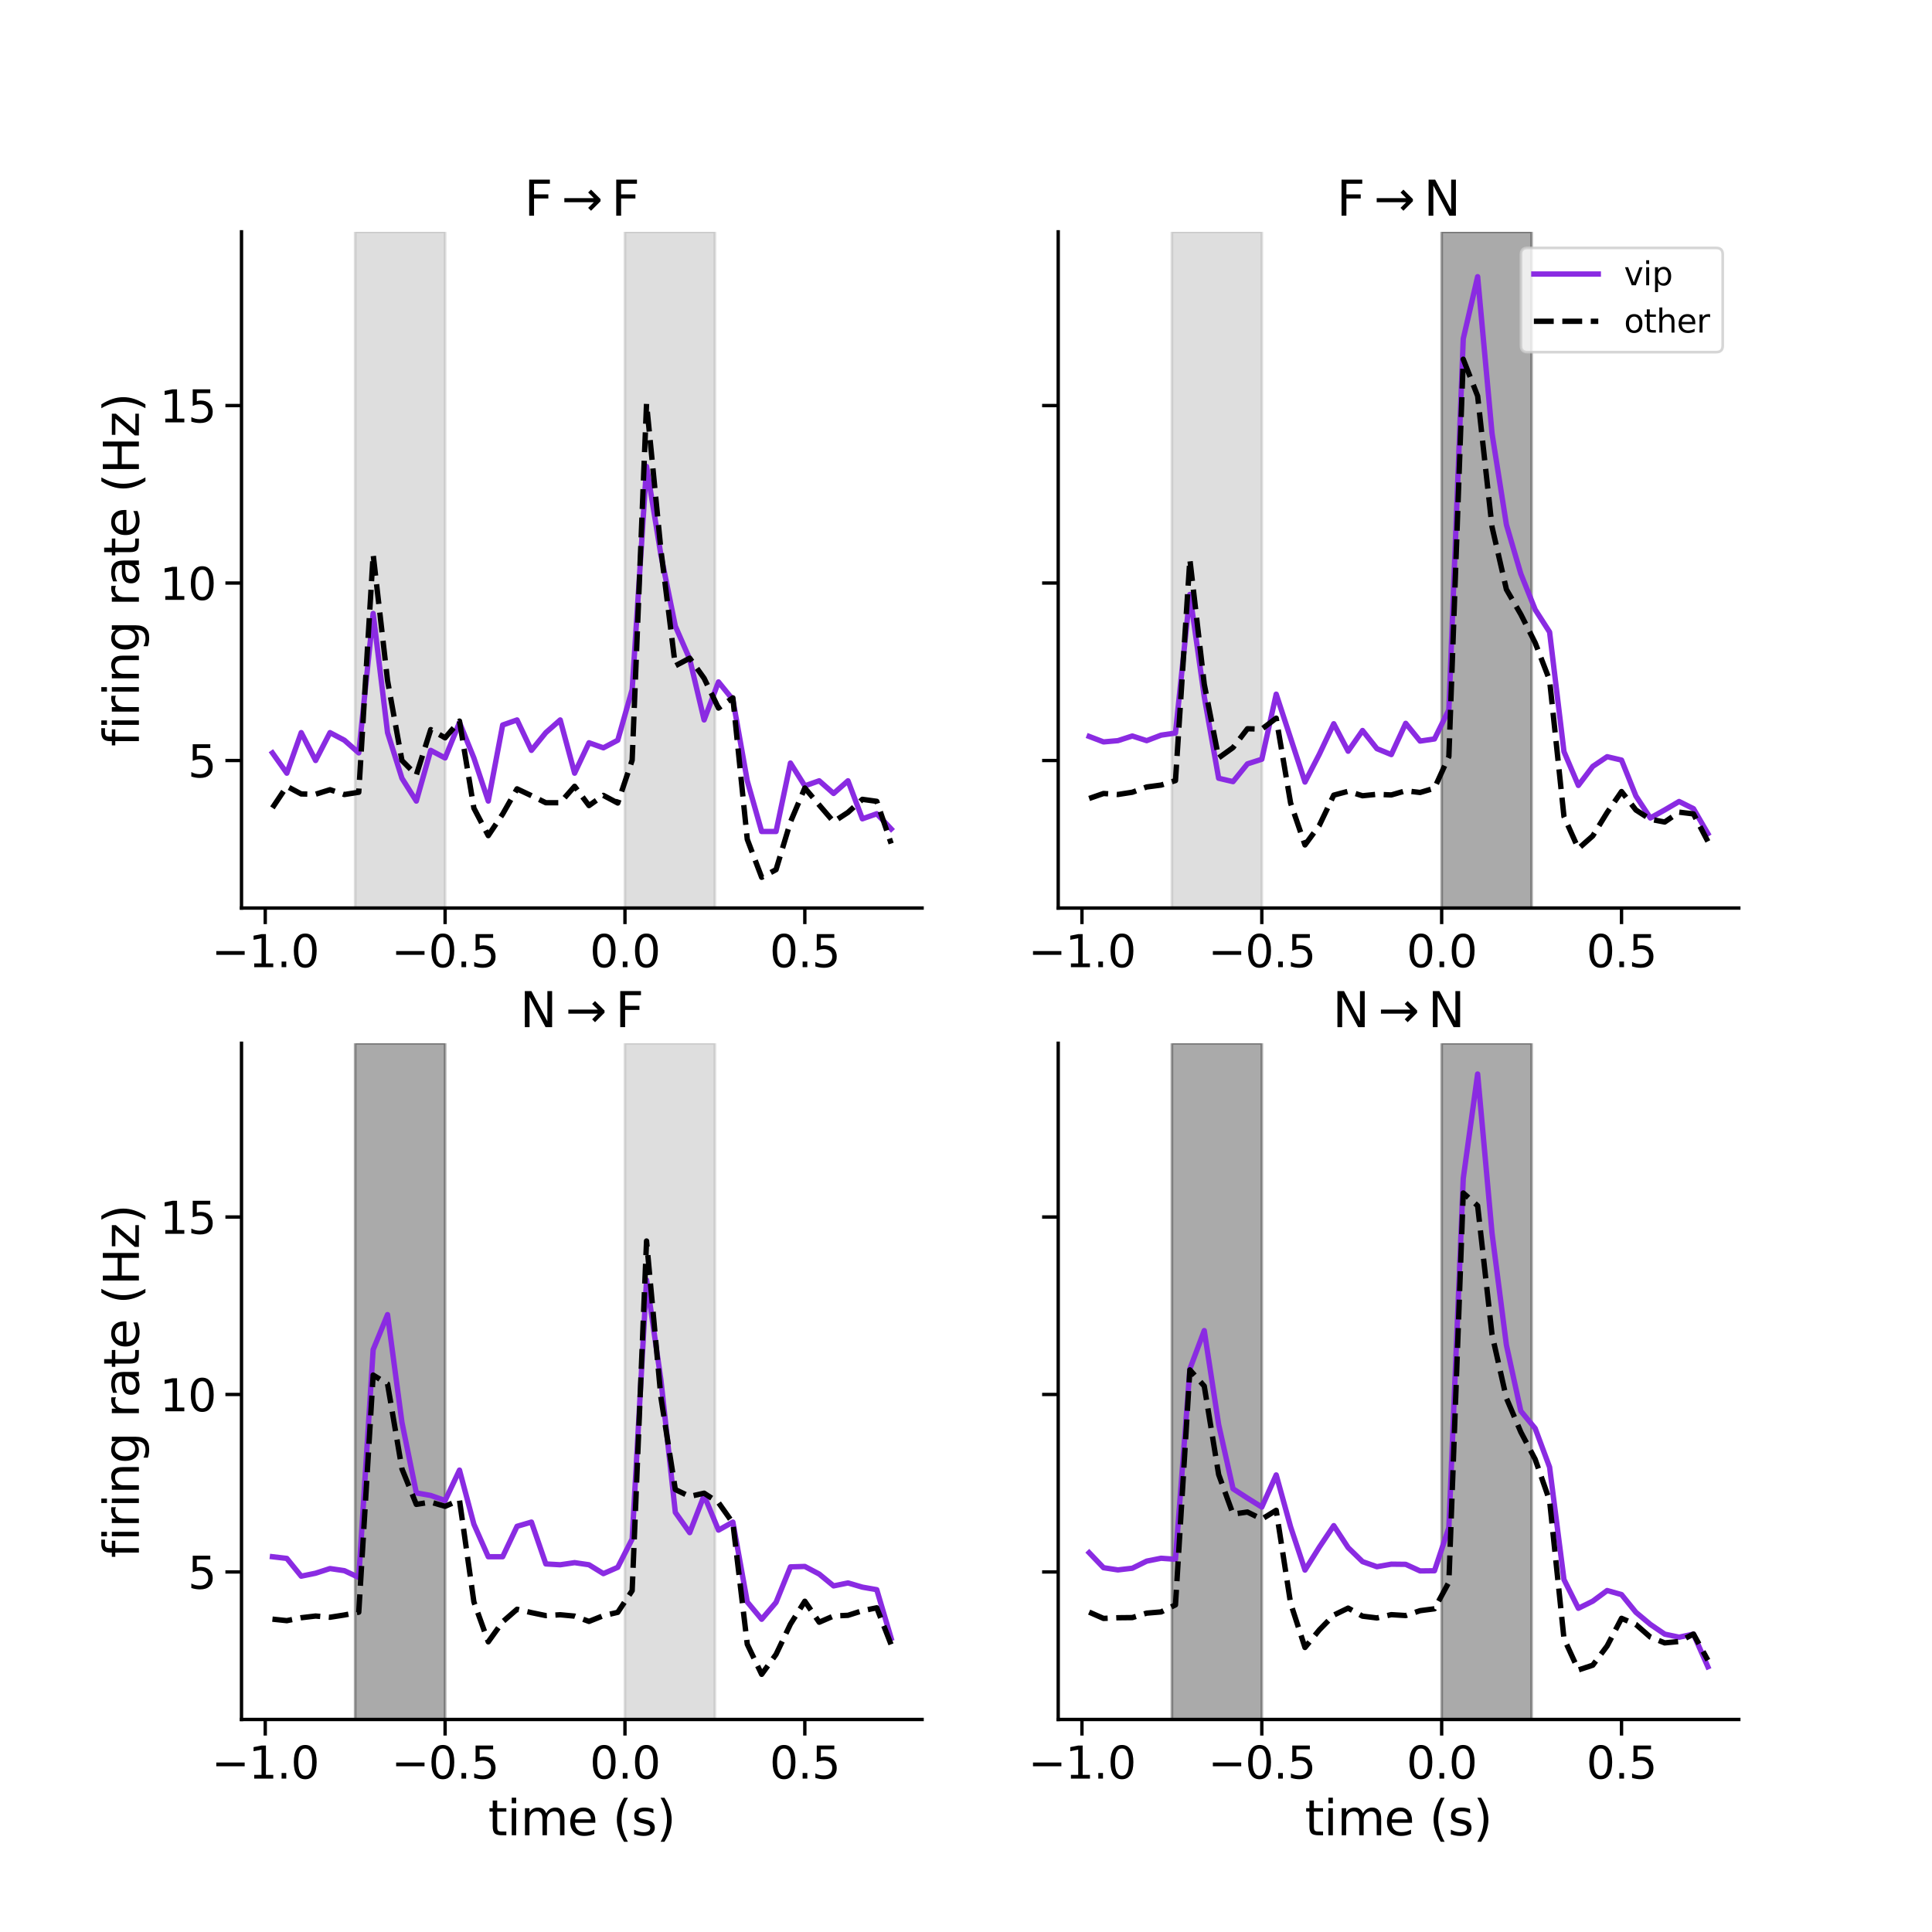<?xml version="1.0" encoding="utf-8" standalone="no"?>
<!DOCTYPE svg PUBLIC "-//W3C//DTD SVG 1.1//EN"
  "http://www.w3.org/Graphics/SVG/1.1/DTD/svg11.dtd">
<svg xmlns:xlink="http://www.w3.org/1999/xlink" width="720pt" height="720pt" viewBox="0 0 720 720" xmlns="http://www.w3.org/2000/svg" version="1.1">
 <defs>
  <style type="text/css">*{stroke-linejoin: round; stroke-linecap: butt}</style>
 </defs>
 <g id="figure_1">
  <g id="patch_1">
   <path d="M 0 720 
L 720 720 
L 720 0 
L 0 0 
z
" style="fill: #ffffff"/>
  </g>
  <g id="axes_1">
   <g id="patch_2">
    <path d="M 90 338.4 
L 343.636 338.4 
L 343.636 86.4 
L 90 86.4 
z
" style="fill: #ffffff"/>
   </g>
   <g id="patch_3">
    <path d="M 132.362 338.4 
L 165.876 338.4 
L 165.876 86.4 
L 132.362 86.4 
z
" clip-path="url(#p0cce357b1a)" style="fill: #adadad; opacity: 0.4; stroke: #adadad; stroke-linejoin: miter"/>
   </g>
   <g id="patch_4">
    <path d="M 232.905 338.4 
L 266.419 338.4 
L 266.419 86.4 
L 232.905 86.4 
z
" clip-path="url(#p0cce357b1a)" style="fill: #adadad; opacity: 0.4; stroke: #adadad; stroke-linejoin: miter"/>
   </g>
   <g id="matplotlib.axis_1">
    <g id="xtick_1">
     <g id="line2d_1">
      <defs>
       <path id="m46a0456a7f" d="M 0 0 
L 0 6 
" style="stroke: #000000; stroke-width: 1.25"/>
      </defs>
      <g>
       <use xlink:href="#m46a0456a7f" x="98.848" y="338.4" style="stroke: #000000; stroke-width: 1.25"/>
      </g>
     </g>
     <g id="text_1">
      <!-- −1.0 -->
      <g transform="translate(78.814 360.437) scale(0.165 -0.165)">
       <defs>
        <path id="DejaVuSans-2212" d="M 678 2272 
L 4684 2272 
L 4684 1741 
L 678 1741 
L 678 2272 
z
" transform="scale(0.016)"/>
        <path id="DejaVuSans-31" d="M 794 531 
L 1825 531 
L 1825 4091 
L 703 3866 
L 703 4441 
L 1819 4666 
L 2450 4666 
L 2450 531 
L 3481 531 
L 3481 0 
L 794 0 
L 794 531 
z
" transform="scale(0.016)"/>
        <path id="DejaVuSans-2e" d="M 684 794 
L 1344 794 
L 1344 0 
L 684 0 
L 684 794 
z
" transform="scale(0.016)"/>
        <path id="DejaVuSans-30" d="M 2034 4250 
Q 1547 4250 1301 3770 
Q 1056 3291 1056 2328 
Q 1056 1369 1301 889 
Q 1547 409 2034 409 
Q 2525 409 2770 889 
Q 3016 1369 3016 2328 
Q 3016 3291 2770 3770 
Q 2525 4250 2034 4250 
z
M 2034 4750 
Q 2819 4750 3233 4129 
Q 3647 3509 3647 2328 
Q 3647 1150 3233 529 
Q 2819 -91 2034 -91 
Q 1250 -91 836 529 
Q 422 1150 422 2328 
Q 422 3509 836 4129 
Q 1250 4750 2034 4750 
z
" transform="scale(0.016)"/>
       </defs>
       <use xlink:href="#DejaVuSans-2212"/>
       <use xlink:href="#DejaVuSans-31" x="83.789"/>
       <use xlink:href="#DejaVuSans-2e" x="147.412"/>
       <use xlink:href="#DejaVuSans-30" x="179.199"/>
      </g>
     </g>
    </g>
    <g id="xtick_2">
     <g id="line2d_2">
      <g>
       <use xlink:href="#m46a0456a7f" x="165.876" y="338.4" style="stroke: #000000; stroke-width: 1.25"/>
      </g>
     </g>
     <g id="text_2">
      <!-- −0.5 -->
      <g transform="translate(145.843 360.437) scale(0.165 -0.165)">
       <defs>
        <path id="DejaVuSans-35" d="M 691 4666 
L 3169 4666 
L 3169 4134 
L 1269 4134 
L 1269 2991 
Q 1406 3038 1543 3061 
Q 1681 3084 1819 3084 
Q 2600 3084 3056 2656 
Q 3513 2228 3513 1497 
Q 3513 744 3044 326 
Q 2575 -91 1722 -91 
Q 1428 -91 1123 -41 
Q 819 9 494 109 
L 494 744 
Q 775 591 1075 516 
Q 1375 441 1709 441 
Q 2250 441 2565 725 
Q 2881 1009 2881 1497 
Q 2881 1984 2565 2268 
Q 2250 2553 1709 2553 
Q 1456 2553 1204 2497 
Q 953 2441 691 2322 
L 691 4666 
z
" transform="scale(0.016)"/>
       </defs>
       <use xlink:href="#DejaVuSans-2212"/>
       <use xlink:href="#DejaVuSans-30" x="83.789"/>
       <use xlink:href="#DejaVuSans-2e" x="147.412"/>
       <use xlink:href="#DejaVuSans-35" x="179.199"/>
      </g>
     </g>
    </g>
    <g id="xtick_3">
     <g id="line2d_3">
      <g>
       <use xlink:href="#m46a0456a7f" x="232.905" y="338.4" style="stroke: #000000; stroke-width: 1.25"/>
      </g>
     </g>
     <g id="text_3">
      <!-- 0.0 -->
      <g transform="translate(219.785 360.437) scale(0.165 -0.165)">
       <use xlink:href="#DejaVuSans-30"/>
       <use xlink:href="#DejaVuSans-2e" x="63.623"/>
       <use xlink:href="#DejaVuSans-30" x="95.41"/>
      </g>
     </g>
    </g>
    <g id="xtick_4">
     <g id="line2d_4">
      <g>
       <use xlink:href="#m46a0456a7f" x="299.934" y="338.4" style="stroke: #000000; stroke-width: 1.25"/>
      </g>
     </g>
     <g id="text_4">
      <!-- 0.5 -->
      <g transform="translate(286.814 360.437) scale(0.165 -0.165)">
       <use xlink:href="#DejaVuSans-30"/>
       <use xlink:href="#DejaVuSans-2e" x="63.623"/>
       <use xlink:href="#DejaVuSans-35" x="95.41"/>
      </g>
     </g>
    </g>
   </g>
   <g id="matplotlib.axis_2">
    <g id="ytick_1">
     <g id="line2d_5">
      <defs>
       <path id="m011621eab6" d="M 0 0 
L -6 0 
" style="stroke: #000000; stroke-width: 1.25"/>
      </defs>
      <g>
       <use xlink:href="#m011621eab6" x="90" y="283.417" style="stroke: #000000; stroke-width: 1.25"/>
      </g>
     </g>
     <g id="text_5">
      <!-- 5 -->
      <g transform="translate(70.002 289.686) scale(0.165 -0.165)">
       <use xlink:href="#DejaVuSans-35"/>
      </g>
     </g>
    </g>
    <g id="ytick_2">
     <g id="line2d_6">
      <g>
       <use xlink:href="#m011621eab6" x="90" y="217.28" style="stroke: #000000; stroke-width: 1.25"/>
      </g>
     </g>
     <g id="text_6">
      <!-- 10 -->
      <g transform="translate(59.504 223.549) scale(0.165 -0.165)">
       <use xlink:href="#DejaVuSans-31"/>
       <use xlink:href="#DejaVuSans-30" x="63.623"/>
      </g>
     </g>
    </g>
    <g id="ytick_3">
     <g id="line2d_7">
      <g>
       <use xlink:href="#m011621eab6" x="90" y="151.142" style="stroke: #000000; stroke-width: 1.25"/>
      </g>
     </g>
     <g id="text_7">
      <!-- 15 -->
      <g transform="translate(59.504 157.411) scale(0.165 -0.165)">
       <use xlink:href="#DejaVuSans-31"/>
       <use xlink:href="#DejaVuSans-35" x="63.623"/>
      </g>
     </g>
    </g>
    <g id="text_8">
     <!-- firing rate (Hz) -->
     <g transform="translate(51.76 278.203) rotate(-90) scale(0.18 -0.18)">
      <defs>
       <path id="DejaVuSans-66" d="M 2375 4863 
L 2375 4384 
L 1825 4384 
Q 1516 4384 1395 4259 
Q 1275 4134 1275 3809 
L 1275 3500 
L 2222 3500 
L 2222 3053 
L 1275 3053 
L 1275 0 
L 697 0 
L 697 3053 
L 147 3053 
L 147 3500 
L 697 3500 
L 697 3744 
Q 697 4328 969 4595 
Q 1241 4863 1831 4863 
L 2375 4863 
z
" transform="scale(0.016)"/>
       <path id="DejaVuSans-69" d="M 603 3500 
L 1178 3500 
L 1178 0 
L 603 0 
L 603 3500 
z
M 603 4863 
L 1178 4863 
L 1178 4134 
L 603 4134 
L 603 4863 
z
" transform="scale(0.016)"/>
       <path id="DejaVuSans-72" d="M 2631 2963 
Q 2534 3019 2420 3045 
Q 2306 3072 2169 3072 
Q 1681 3072 1420 2755 
Q 1159 2438 1159 1844 
L 1159 0 
L 581 0 
L 581 3500 
L 1159 3500 
L 1159 2956 
Q 1341 3275 1631 3429 
Q 1922 3584 2338 3584 
Q 2397 3584 2469 3576 
Q 2541 3569 2628 3553 
L 2631 2963 
z
" transform="scale(0.016)"/>
       <path id="DejaVuSans-6e" d="M 3513 2113 
L 3513 0 
L 2938 0 
L 2938 2094 
Q 2938 2591 2744 2837 
Q 2550 3084 2163 3084 
Q 1697 3084 1428 2787 
Q 1159 2491 1159 1978 
L 1159 0 
L 581 0 
L 581 3500 
L 1159 3500 
L 1159 2956 
Q 1366 3272 1645 3428 
Q 1925 3584 2291 3584 
Q 2894 3584 3203 3211 
Q 3513 2838 3513 2113 
z
" transform="scale(0.016)"/>
       <path id="DejaVuSans-67" d="M 2906 1791 
Q 2906 2416 2648 2759 
Q 2391 3103 1925 3103 
Q 1463 3103 1205 2759 
Q 947 2416 947 1791 
Q 947 1169 1205 825 
Q 1463 481 1925 481 
Q 2391 481 2648 825 
Q 2906 1169 2906 1791 
z
M 3481 434 
Q 3481 -459 3084 -895 
Q 2688 -1331 1869 -1331 
Q 1566 -1331 1297 -1286 
Q 1028 -1241 775 -1147 
L 775 -588 
Q 1028 -725 1275 -790 
Q 1522 -856 1778 -856 
Q 2344 -856 2625 -561 
Q 2906 -266 2906 331 
L 2906 616 
Q 2728 306 2450 153 
Q 2172 0 1784 0 
Q 1141 0 747 490 
Q 353 981 353 1791 
Q 353 2603 747 3093 
Q 1141 3584 1784 3584 
Q 2172 3584 2450 3431 
Q 2728 3278 2906 2969 
L 2906 3500 
L 3481 3500 
L 3481 434 
z
" transform="scale(0.016)"/>
       <path id="DejaVuSans-20" transform="scale(0.016)"/>
       <path id="DejaVuSans-61" d="M 2194 1759 
Q 1497 1759 1228 1600 
Q 959 1441 959 1056 
Q 959 750 1161 570 
Q 1363 391 1709 391 
Q 2188 391 2477 730 
Q 2766 1069 2766 1631 
L 2766 1759 
L 2194 1759 
z
M 3341 1997 
L 3341 0 
L 2766 0 
L 2766 531 
Q 2569 213 2275 61 
Q 1981 -91 1556 -91 
Q 1019 -91 701 211 
Q 384 513 384 1019 
Q 384 1609 779 1909 
Q 1175 2209 1959 2209 
L 2766 2209 
L 2766 2266 
Q 2766 2663 2505 2880 
Q 2244 3097 1772 3097 
Q 1472 3097 1187 3025 
Q 903 2953 641 2809 
L 641 3341 
Q 956 3463 1253 3523 
Q 1550 3584 1831 3584 
Q 2591 3584 2966 3190 
Q 3341 2797 3341 1997 
z
" transform="scale(0.016)"/>
       <path id="DejaVuSans-74" d="M 1172 4494 
L 1172 3500 
L 2356 3500 
L 2356 3053 
L 1172 3053 
L 1172 1153 
Q 1172 725 1289 603 
Q 1406 481 1766 481 
L 2356 481 
L 2356 0 
L 1766 0 
Q 1100 0 847 248 
Q 594 497 594 1153 
L 594 3053 
L 172 3053 
L 172 3500 
L 594 3500 
L 594 4494 
L 1172 4494 
z
" transform="scale(0.016)"/>
       <path id="DejaVuSans-65" d="M 3597 1894 
L 3597 1613 
L 953 1613 
Q 991 1019 1311 708 
Q 1631 397 2203 397 
Q 2534 397 2845 478 
Q 3156 559 3463 722 
L 3463 178 
Q 3153 47 2828 -22 
Q 2503 -91 2169 -91 
Q 1331 -91 842 396 
Q 353 884 353 1716 
Q 353 2575 817 3079 
Q 1281 3584 2069 3584 
Q 2775 3584 3186 3129 
Q 3597 2675 3597 1894 
z
M 3022 2063 
Q 3016 2534 2758 2815 
Q 2500 3097 2075 3097 
Q 1594 3097 1305 2825 
Q 1016 2553 972 2059 
L 3022 2063 
z
" transform="scale(0.016)"/>
       <path id="DejaVuSans-28" d="M 1984 4856 
Q 1566 4138 1362 3434 
Q 1159 2731 1159 2009 
Q 1159 1288 1364 580 
Q 1569 -128 1984 -844 
L 1484 -844 
Q 1016 -109 783 600 
Q 550 1309 550 2009 
Q 550 2706 781 3412 
Q 1013 4119 1484 4856 
L 1984 4856 
z
" transform="scale(0.016)"/>
       <path id="DejaVuSans-48" d="M 628 4666 
L 1259 4666 
L 1259 2753 
L 3553 2753 
L 3553 4666 
L 4184 4666 
L 4184 0 
L 3553 0 
L 3553 2222 
L 1259 2222 
L 1259 0 
L 628 0 
L 628 4666 
z
" transform="scale(0.016)"/>
       <path id="DejaVuSans-7a" d="M 353 3500 
L 3084 3500 
L 3084 2975 
L 922 459 
L 3084 459 
L 3084 0 
L 275 0 
L 275 525 
L 2438 3041 
L 353 3041 
L 353 3500 
z
" transform="scale(0.016)"/>
       <path id="DejaVuSans-29" d="M 513 4856 
L 1013 4856 
Q 1481 4119 1714 3412 
Q 1947 2706 1947 2009 
Q 1947 1309 1714 600 
Q 1481 -109 1013 -844 
L 513 -844 
Q 928 -128 1133 580 
Q 1338 1288 1338 2009 
Q 1338 2731 1133 3434 
Q 928 4138 513 4856 
z
" transform="scale(0.016)"/>
      </defs>
      <use xlink:href="#DejaVuSans-66"/>
      <use xlink:href="#DejaVuSans-69" x="35.205"/>
      <use xlink:href="#DejaVuSans-72" x="62.988"/>
      <use xlink:href="#DejaVuSans-69" x="104.102"/>
      <use xlink:href="#DejaVuSans-6e" x="131.885"/>
      <use xlink:href="#DejaVuSans-67" x="195.264"/>
      <use xlink:href="#DejaVuSans-20" x="258.74"/>
      <use xlink:href="#DejaVuSans-72" x="290.527"/>
      <use xlink:href="#DejaVuSans-61" x="331.641"/>
      <use xlink:href="#DejaVuSans-74" x="392.92"/>
      <use xlink:href="#DejaVuSans-65" x="432.129"/>
      <use xlink:href="#DejaVuSans-20" x="493.652"/>
      <use xlink:href="#DejaVuSans-28" x="525.439"/>
      <use xlink:href="#DejaVuSans-48" x="564.453"/>
      <use xlink:href="#DejaVuSans-7a" x="639.648"/>
      <use xlink:href="#DejaVuSans-29" x="692.139"/>
     </g>
    </g>
   </g>
   <g id="line2d_8">
    <path d="M 101.529 280.583 
L 106.891 288.141 
L 112.254 273.024 
L 117.616 283.417 
L 122.978 273.024 
L 128.34 275.859 
L 133.703 280.583 
L 139.065 228.618 
L 144.427 273.024 
L 149.79 290.031 
L 155.152 298.534 
L 160.514 279.638 
L 165.876 282.472 
L 171.239 269.245 
L 176.601 282.472 
L 181.963 298.534 
L 187.326 270.19 
L 192.688 268.3 
L 198.05 279.638 
L 203.412 273.024 
L 208.775 268.3 
L 214.137 288.141 
L 219.499 276.804 
L 224.862 278.693 
L 230.224 275.859 
L 235.586 256.962 
L 240.948 173.818 
L 246.311 206.887 
L 251.673 233.342 
L 257.035 245.624 
L 262.398 268.3 
L 267.76 254.128 
L 273.122 260.742 
L 278.485 290.976 
L 283.847 309.872 
L 289.209 309.872 
L 294.571 284.362 
L 299.934 292.866 
L 305.296 290.976 
L 310.658 295.7 
L 316.021 290.976 
L 321.383 305.148 
L 326.745 303.259 
L 332.107 308.927 
" clip-path="url(#p0cce357b1a)" style="fill: none; stroke: #8a2be2; stroke-width: 2; stroke-linecap: square"/>
   </g>
   <g id="line2d_9">
    <path d="M 101.529 301.061 
L 106.891 293.032 
L 112.254 295.884 
L 117.616 295.99 
L 122.978 294.299 
L 128.34 296.095 
L 133.703 295.25 
L 139.065 206.609 
L 144.427 253.624 
L 149.79 283.417 
L 155.152 288.805 
L 160.514 271.901 
L 165.876 274.965 
L 171.239 268.732 
L 176.601 301.167 
L 181.963 311.415 
L 187.326 303.385 
L 192.688 293.982 
L 198.05 296.518 
L 203.412 299.159 
L 208.775 299.159 
L 214.137 293.032 
L 219.499 300.216 
L 224.862 296.412 
L 230.224 299.265 
L 235.586 283.312 
L 240.948 150.403 
L 246.311 205.024 
L 251.673 248.13 
L 257.035 245.277 
L 262.398 252.779 
L 267.76 263.872 
L 273.122 260.068 
L 278.485 312.788 
L 283.847 326.945 
L 289.209 324.093 
L 294.571 306.344 
L 299.934 293.665 
L 305.296 300.004 
L 310.658 306.238 
L 316.021 302.751 
L 321.383 297.891 
L 326.745 298.631 
L 332.107 314.373 
" clip-path="url(#p0cce357b1a)" style="fill: none; stroke-dasharray: 7.4,3.2; stroke-dashoffset: 0; stroke: #000000; stroke-width: 2"/>
   </g>
   <g id="patch_5">
    <path d="M 90 338.4 
L 90 86.4 
" style="fill: none; stroke: #000000; stroke-width: 1.25; stroke-linejoin: miter; stroke-linecap: square"/>
   </g>
   <g id="patch_6">
    <path d="M 90 338.4 
L 343.636 338.4 
" style="fill: none; stroke: #000000; stroke-width: 1.25; stroke-linejoin: miter; stroke-linecap: square"/>
   </g>
   <g id="text_9">
    <!-- F$\rightarrow$F -->
    <g transform="translate(195.398 80.4) scale(0.18 -0.18)">
     <defs>
      <path id="DejaVuSans-46" d="M 628 4666 
L 3309 4666 
L 3309 4134 
L 1259 4134 
L 1259 2759 
L 3109 2759 
L 3109 2228 
L 1259 2228 
L 1259 0 
L 628 0 
L 628 4666 
z
" transform="scale(0.016)"/>
      <path id="DejaVuSans-2192" d="M 5050 2147 
L 5050 1866 
L 3822 638 
L 3447 1013 
L 4175 1741 
L 366 1741 
L 366 2272 
L 4175 2272 
L 3447 3000 
L 3822 3375 
L 5050 2147 
z
" transform="scale(0.016)"/>
     </defs>
     <use xlink:href="#DejaVuSans-46" transform="translate(0 0.094)"/>
     <use xlink:href="#DejaVuSans-2192" transform="translate(77.002 0.094)"/>
     <use xlink:href="#DejaVuSans-46" transform="translate(180.273 0.094)"/>
    </g>
   </g>
  </g>
  <g id="axes_2">
   <g id="patch_7">
    <path d="M 394.364 338.4 
L 648 338.4 
L 648 86.4 
L 394.364 86.4 
z
" style="fill: #ffffff"/>
   </g>
   <g id="patch_8">
    <path d="M 436.726 338.4 
L 470.24 338.4 
L 470.24 86.4 
L 436.726 86.4 
z
" clip-path="url(#pfc0695ec11)" style="fill: #adadad; opacity: 0.4; stroke: #adadad; stroke-linejoin: miter"/>
   </g>
   <g id="patch_9">
    <path d="M 537.269 338.4 
L 570.783 338.4 
L 570.783 86.4 
L 537.269 86.4 
z
" clip-path="url(#pfc0695ec11)" style="fill: #2b2b2b; opacity: 0.4; stroke: #2b2b2b; stroke-linejoin: miter"/>
   </g>
   <g id="matplotlib.axis_3">
    <g id="xtick_5">
     <g id="line2d_10">
      <g>
       <use xlink:href="#m46a0456a7f" x="403.211" y="338.4" style="stroke: #000000; stroke-width: 1.25"/>
      </g>
     </g>
     <g id="text_10">
      <!-- −1.0 -->
      <g transform="translate(383.178 360.437) scale(0.165 -0.165)">
       <use xlink:href="#DejaVuSans-2212"/>
       <use xlink:href="#DejaVuSans-31" x="83.789"/>
       <use xlink:href="#DejaVuSans-2e" x="147.412"/>
       <use xlink:href="#DejaVuSans-30" x="179.199"/>
      </g>
     </g>
    </g>
    <g id="xtick_6">
     <g id="line2d_11">
      <g>
       <use xlink:href="#m46a0456a7f" x="470.24" y="338.4" style="stroke: #000000; stroke-width: 1.25"/>
      </g>
     </g>
     <g id="text_11">
      <!-- −0.5 -->
      <g transform="translate(450.207 360.437) scale(0.165 -0.165)">
       <use xlink:href="#DejaVuSans-2212"/>
       <use xlink:href="#DejaVuSans-30" x="83.789"/>
       <use xlink:href="#DejaVuSans-2e" x="147.412"/>
       <use xlink:href="#DejaVuSans-35" x="179.199"/>
      </g>
     </g>
    </g>
    <g id="xtick_7">
     <g id="line2d_12">
      <g>
       <use xlink:href="#m46a0456a7f" x="537.269" y="338.4" style="stroke: #000000; stroke-width: 1.25"/>
      </g>
     </g>
     <g id="text_12">
      <!-- 0.0 -->
      <g transform="translate(524.149 360.437) scale(0.165 -0.165)">
       <use xlink:href="#DejaVuSans-30"/>
       <use xlink:href="#DejaVuSans-2e" x="63.623"/>
       <use xlink:href="#DejaVuSans-30" x="95.41"/>
      </g>
     </g>
    </g>
    <g id="xtick_8">
     <g id="line2d_13">
      <g>
       <use xlink:href="#m46a0456a7f" x="604.297" y="338.4" style="stroke: #000000; stroke-width: 1.25"/>
      </g>
     </g>
     <g id="text_13">
      <!-- 0.5 -->
      <g transform="translate(591.177 360.437) scale(0.165 -0.165)">
       <use xlink:href="#DejaVuSans-30"/>
       <use xlink:href="#DejaVuSans-2e" x="63.623"/>
       <use xlink:href="#DejaVuSans-35" x="95.41"/>
      </g>
     </g>
    </g>
   </g>
   <g id="matplotlib.axis_4">
    <g id="ytick_4">
     <g id="line2d_14">
      <g>
       <use xlink:href="#m011621eab6" x="394.364" y="283.417" style="stroke: #000000; stroke-width: 1.25"/>
      </g>
     </g>
    </g>
    <g id="ytick_5">
     <g id="line2d_15">
      <g>
       <use xlink:href="#m011621eab6" x="394.364" y="217.28" style="stroke: #000000; stroke-width: 1.25"/>
      </g>
     </g>
    </g>
    <g id="ytick_6">
     <g id="line2d_16">
      <g>
       <use xlink:href="#m011621eab6" x="394.364" y="151.142" style="stroke: #000000; stroke-width: 1.25"/>
      </g>
     </g>
    </g>
   </g>
   <g id="line2d_17">
    <path d="M 405.893 274.442 
L 411.255 276.489 
L 416.617 276.016 
L 421.979 274.284 
L 427.342 276.016 
L 432.704 273.969 
L 438.066 273.182 
L 443.429 221.532 
L 448.791 259.639 
L 454.153 290.031 
L 459.515 291.291 
L 464.878 284.677 
L 470.24 282.945 
L 475.602 258.694 
L 480.965 275.071 
L 486.327 291.448 
L 491.689 281.055 
L 497.052 269.717 
L 502.414 279.953 
L 507.776 272.237 
L 513.138 279.008 
L 518.501 281.213 
L 523.863 269.56 
L 529.225 276.174 
L 534.588 275.386 
L 539.95 264.521 
L 545.312 126.262 
L 550.674 103.114 
L 556.037 161.535 
L 561.399 195.549 
L 566.761 213.816 
L 572.124 227.2 
L 577.486 235.546 
L 582.848 280.11 
L 588.21 292.708 
L 593.573 285.622 
L 598.935 282 
L 604.297 283.26 
L 609.66 296.645 
L 615.022 304.833 
L 620.384 301.841 
L 625.746 298.692 
L 631.109 301.369 
L 636.471 310.66 
" clip-path="url(#pfc0695ec11)" style="fill: none; stroke: #8a2be2; stroke-width: 2; stroke-linecap: square"/>
   </g>
   <g id="line2d_18">
    <path d="M 405.893 297.575 
L 411.255 295.708 
L 416.617 296.078 
L 421.979 295.25 
L 427.342 293.278 
L 432.704 292.574 
L 438.066 290.901 
L 443.429 208.44 
L 448.791 254.962 
L 454.153 282.449 
L 459.515 278.593 
L 464.878 271.584 
L 470.24 271.708 
L 475.602 267.64 
L 480.965 299.247 
L 486.327 314.884 
L 491.689 307.576 
L 497.052 296.324 
L 502.414 294.898 
L 507.776 296.553 
L 513.138 296.007 
L 518.501 296.254 
L 523.863 294.704 
L 529.225 295.338 
L 534.588 293.736 
L 539.95 281.921 
L 545.312 133.869 
L 550.674 147.586 
L 556.037 196.361 
L 561.399 219.675 
L 566.761 228.937 
L 572.124 239.572 
L 577.486 253.483 
L 582.848 304.283 
L 588.21 316.257 
L 593.573 311.52 
L 598.935 302.804 
L 604.297 294.986 
L 609.66 301.871 
L 615.022 305.322 
L 620.384 306.344 
L 625.746 302.663 
L 631.109 303.315 
L 636.471 313.581 
" clip-path="url(#pfc0695ec11)" style="fill: none; stroke-dasharray: 7.4,3.2; stroke-dashoffset: 0; stroke: #000000; stroke-width: 2"/>
   </g>
   <g id="patch_10">
    <path d="M 394.364 338.4 
L 394.364 86.4 
" style="fill: none; stroke: #000000; stroke-width: 1.25; stroke-linejoin: miter; stroke-linecap: square"/>
   </g>
   <g id="patch_11">
    <path d="M 394.364 338.4 
L 648 338.4 
" style="fill: none; stroke: #000000; stroke-width: 1.25; stroke-linejoin: miter; stroke-linecap: square"/>
   </g>
   <g id="text_14">
    <!-- F$\rightarrow$N -->
    <g transform="translate(498.142 80.4) scale(0.18 -0.18)">
     <defs>
      <path id="DejaVuSans-4e" d="M 628 4666 
L 1478 4666 
L 3547 763 
L 3547 4666 
L 4159 4666 
L 4159 0 
L 3309 0 
L 1241 3903 
L 1241 0 
L 628 0 
L 628 4666 
z
" transform="scale(0.016)"/>
     </defs>
     <use xlink:href="#DejaVuSans-46" transform="translate(0 0.094)"/>
     <use xlink:href="#DejaVuSans-2192" transform="translate(77.002 0.094)"/>
     <use xlink:href="#DejaVuSans-4e" transform="translate(180.273 0.094)"/>
    </g>
   </g>
   <g id="legend_1">
    <g id="patch_12">
     <path d="M 569.231 131.227 
L 639.6 131.227 
Q 642 131.227 642 128.827 
L 642 94.8 
Q 642 92.4 639.6 92.4 
L 569.231 92.4 
Q 566.831 92.4 566.831 94.8 
L 566.831 128.827 
Q 566.831 131.227 569.231 131.227 
z
" style="fill: #ffffff; opacity: 0.8; stroke: #cccccc; stroke-linejoin: miter"/>
    </g>
    <g id="line2d_19">
     <path d="M 571.631 102.118 
L 583.631 102.118 
L 595.631 102.118 
" style="fill: none; stroke: #8a2be2; stroke-width: 2; stroke-linecap: square"/>
    </g>
    <g id="text_15">
     <!-- vip -->
     <g transform="translate(605.231 106.318) scale(0.12 -0.12)">
      <defs>
       <path id="DejaVuSans-76" d="M 191 3500 
L 800 3500 
L 1894 563 
L 2988 3500 
L 3597 3500 
L 2284 0 
L 1503 0 
L 191 3500 
z
" transform="scale(0.016)"/>
       <path id="DejaVuSans-70" d="M 1159 525 
L 1159 -1331 
L 581 -1331 
L 581 3500 
L 1159 3500 
L 1159 2969 
Q 1341 3281 1617 3432 
Q 1894 3584 2278 3584 
Q 2916 3584 3314 3078 
Q 3713 2572 3713 1747 
Q 3713 922 3314 415 
Q 2916 -91 2278 -91 
Q 1894 -91 1617 61 
Q 1341 213 1159 525 
z
M 3116 1747 
Q 3116 2381 2855 2742 
Q 2594 3103 2138 3103 
Q 1681 3103 1420 2742 
Q 1159 2381 1159 1747 
Q 1159 1113 1420 752 
Q 1681 391 2138 391 
Q 2594 391 2855 752 
Q 3116 1113 3116 1747 
z
" transform="scale(0.016)"/>
      </defs>
      <use xlink:href="#DejaVuSans-76"/>
      <use xlink:href="#DejaVuSans-69" x="59.18"/>
      <use xlink:href="#DejaVuSans-70" x="86.963"/>
     </g>
    </g>
    <g id="line2d_20">
     <path d="M 571.631 119.732 
L 583.631 119.732 
L 595.631 119.732 
" style="fill: none; stroke-dasharray: 7.4,3.2; stroke-dashoffset: 0; stroke: #000000; stroke-width: 2"/>
    </g>
    <g id="text_16">
     <!-- other -->
     <g transform="translate(605.231 123.932) scale(0.12 -0.12)">
      <defs>
       <path id="DejaVuSans-6f" d="M 1959 3097 
Q 1497 3097 1228 2736 
Q 959 2375 959 1747 
Q 959 1119 1226 758 
Q 1494 397 1959 397 
Q 2419 397 2687 759 
Q 2956 1122 2956 1747 
Q 2956 2369 2687 2733 
Q 2419 3097 1959 3097 
z
M 1959 3584 
Q 2709 3584 3137 3096 
Q 3566 2609 3566 1747 
Q 3566 888 3137 398 
Q 2709 -91 1959 -91 
Q 1206 -91 779 398 
Q 353 888 353 1747 
Q 353 2609 779 3096 
Q 1206 3584 1959 3584 
z
" transform="scale(0.016)"/>
       <path id="DejaVuSans-68" d="M 3513 2113 
L 3513 0 
L 2938 0 
L 2938 2094 
Q 2938 2591 2744 2837 
Q 2550 3084 2163 3084 
Q 1697 3084 1428 2787 
Q 1159 2491 1159 1978 
L 1159 0 
L 581 0 
L 581 4863 
L 1159 4863 
L 1159 2956 
Q 1366 3272 1645 3428 
Q 1925 3584 2291 3584 
Q 2894 3584 3203 3211 
Q 3513 2838 3513 2113 
z
" transform="scale(0.016)"/>
      </defs>
      <use xlink:href="#DejaVuSans-6f"/>
      <use xlink:href="#DejaVuSans-74" x="61.182"/>
      <use xlink:href="#DejaVuSans-68" x="100.391"/>
      <use xlink:href="#DejaVuSans-65" x="163.77"/>
      <use xlink:href="#DejaVuSans-72" x="225.293"/>
     </g>
    </g>
   </g>
  </g>
  <g id="axes_3">
   <g id="patch_13">
    <path d="M 90 640.8 
L 343.636 640.8 
L 343.636 388.8 
L 90 388.8 
z
" style="fill: #ffffff"/>
   </g>
   <g id="patch_14">
    <path d="M 232.905 640.8 
L 266.419 640.8 
L 266.419 388.8 
L 232.905 388.8 
z
" clip-path="url(#p0b8026dcc0)" style="fill: #adadad; opacity: 0.4; stroke: #adadad; stroke-linejoin: miter"/>
   </g>
   <g id="patch_15">
    <path d="M 132.362 640.8 
L 165.876 640.8 
L 165.876 388.8 
L 132.362 388.8 
z
" clip-path="url(#p0b8026dcc0)" style="fill: #2b2b2b; opacity: 0.4; stroke: #2b2b2b; stroke-linejoin: miter"/>
   </g>
   <g id="matplotlib.axis_5">
    <g id="xtick_9">
     <g id="line2d_21">
      <g>
       <use xlink:href="#m46a0456a7f" x="98.848" y="640.8" style="stroke: #000000; stroke-width: 1.25"/>
      </g>
     </g>
     <g id="text_17">
      <!-- −1.0 -->
      <g transform="translate(78.814 662.837) scale(0.165 -0.165)">
       <use xlink:href="#DejaVuSans-2212"/>
       <use xlink:href="#DejaVuSans-31" x="83.789"/>
       <use xlink:href="#DejaVuSans-2e" x="147.412"/>
       <use xlink:href="#DejaVuSans-30" x="179.199"/>
      </g>
     </g>
    </g>
    <g id="xtick_10">
     <g id="line2d_22">
      <g>
       <use xlink:href="#m46a0456a7f" x="165.876" y="640.8" style="stroke: #000000; stroke-width: 1.25"/>
      </g>
     </g>
     <g id="text_18">
      <!-- −0.5 -->
      <g transform="translate(145.843 662.837) scale(0.165 -0.165)">
       <use xlink:href="#DejaVuSans-2212"/>
       <use xlink:href="#DejaVuSans-30" x="83.789"/>
       <use xlink:href="#DejaVuSans-2e" x="147.412"/>
       <use xlink:href="#DejaVuSans-35" x="179.199"/>
      </g>
     </g>
    </g>
    <g id="xtick_11">
     <g id="line2d_23">
      <g>
       <use xlink:href="#m46a0456a7f" x="232.905" y="640.8" style="stroke: #000000; stroke-width: 1.25"/>
      </g>
     </g>
     <g id="text_19">
      <!-- 0.0 -->
      <g transform="translate(219.785 662.837) scale(0.165 -0.165)">
       <use xlink:href="#DejaVuSans-30"/>
       <use xlink:href="#DejaVuSans-2e" x="63.623"/>
       <use xlink:href="#DejaVuSans-30" x="95.41"/>
      </g>
     </g>
    </g>
    <g id="xtick_12">
     <g id="line2d_24">
      <g>
       <use xlink:href="#m46a0456a7f" x="299.934" y="640.8" style="stroke: #000000; stroke-width: 1.25"/>
      </g>
     </g>
     <g id="text_20">
      <!-- 0.5 -->
      <g transform="translate(286.814 662.837) scale(0.165 -0.165)">
       <use xlink:href="#DejaVuSans-30"/>
       <use xlink:href="#DejaVuSans-2e" x="63.623"/>
       <use xlink:href="#DejaVuSans-35" x="95.41"/>
      </g>
     </g>
    </g>
    <g id="text_21">
     <!-- time (s) -->
     <g transform="translate(181.914 683.946) scale(0.18 -0.18)">
      <defs>
       <path id="DejaVuSans-6d" d="M 3328 2828 
Q 3544 3216 3844 3400 
Q 4144 3584 4550 3584 
Q 5097 3584 5394 3201 
Q 5691 2819 5691 2113 
L 5691 0 
L 5113 0 
L 5113 2094 
Q 5113 2597 4934 2840 
Q 4756 3084 4391 3084 
Q 3944 3084 3684 2787 
Q 3425 2491 3425 1978 
L 3425 0 
L 2847 0 
L 2847 2094 
Q 2847 2600 2669 2842 
Q 2491 3084 2119 3084 
Q 1678 3084 1418 2786 
Q 1159 2488 1159 1978 
L 1159 0 
L 581 0 
L 581 3500 
L 1159 3500 
L 1159 2956 
Q 1356 3278 1631 3431 
Q 1906 3584 2284 3584 
Q 2666 3584 2933 3390 
Q 3200 3197 3328 2828 
z
" transform="scale(0.016)"/>
       <path id="DejaVuSans-73" d="M 2834 3397 
L 2834 2853 
Q 2591 2978 2328 3040 
Q 2066 3103 1784 3103 
Q 1356 3103 1142 2972 
Q 928 2841 928 2578 
Q 928 2378 1081 2264 
Q 1234 2150 1697 2047 
L 1894 2003 
Q 2506 1872 2764 1633 
Q 3022 1394 3022 966 
Q 3022 478 2636 193 
Q 2250 -91 1575 -91 
Q 1294 -91 989 -36 
Q 684 19 347 128 
L 347 722 
Q 666 556 975 473 
Q 1284 391 1588 391 
Q 1994 391 2212 530 
Q 2431 669 2431 922 
Q 2431 1156 2273 1281 
Q 2116 1406 1581 1522 
L 1381 1569 
Q 847 1681 609 1914 
Q 372 2147 372 2553 
Q 372 3047 722 3315 
Q 1072 3584 1716 3584 
Q 2034 3584 2315 3537 
Q 2597 3491 2834 3397 
z
" transform="scale(0.016)"/>
      </defs>
      <use xlink:href="#DejaVuSans-74"/>
      <use xlink:href="#DejaVuSans-69" x="39.209"/>
      <use xlink:href="#DejaVuSans-6d" x="66.992"/>
      <use xlink:href="#DejaVuSans-65" x="164.404"/>
      <use xlink:href="#DejaVuSans-20" x="225.928"/>
      <use xlink:href="#DejaVuSans-28" x="257.715"/>
      <use xlink:href="#DejaVuSans-73" x="296.729"/>
      <use xlink:href="#DejaVuSans-29" x="348.828"/>
     </g>
    </g>
   </g>
   <g id="matplotlib.axis_6">
    <g id="ytick_7">
     <g id="line2d_25">
      <g>
       <use xlink:href="#m011621eab6" x="90" y="585.817" style="stroke: #000000; stroke-width: 1.25"/>
      </g>
     </g>
     <g id="text_22">
      <!-- 5 -->
      <g transform="translate(70.002 592.086) scale(0.165 -0.165)">
       <use xlink:href="#DejaVuSans-35"/>
      </g>
     </g>
    </g>
    <g id="ytick_8">
     <g id="line2d_26">
      <g>
       <use xlink:href="#m011621eab6" x="90" y="519.68" style="stroke: #000000; stroke-width: 1.25"/>
      </g>
     </g>
     <g id="text_23">
      <!-- 10 -->
      <g transform="translate(59.504 525.949) scale(0.165 -0.165)">
       <use xlink:href="#DejaVuSans-31"/>
       <use xlink:href="#DejaVuSans-30" x="63.623"/>
      </g>
     </g>
    </g>
    <g id="ytick_9">
     <g id="line2d_27">
      <g>
       <use xlink:href="#m011621eab6" x="90" y="453.542" style="stroke: #000000; stroke-width: 1.25"/>
      </g>
     </g>
     <g id="text_24">
      <!-- 15 -->
      <g transform="translate(59.504 459.811) scale(0.165 -0.165)">
       <use xlink:href="#DejaVuSans-31"/>
       <use xlink:href="#DejaVuSans-35" x="63.623"/>
      </g>
     </g>
    </g>
    <g id="text_25">
     <!-- firing rate (Hz) -->
     <g transform="translate(51.76 580.603) rotate(-90) scale(0.18 -0.18)">
      <use xlink:href="#DejaVuSans-66"/>
      <use xlink:href="#DejaVuSans-69" x="35.205"/>
      <use xlink:href="#DejaVuSans-72" x="62.988"/>
      <use xlink:href="#DejaVuSans-69" x="104.102"/>
      <use xlink:href="#DejaVuSans-6e" x="131.885"/>
      <use xlink:href="#DejaVuSans-67" x="195.264"/>
      <use xlink:href="#DejaVuSans-20" x="258.74"/>
      <use xlink:href="#DejaVuSans-72" x="290.527"/>
      <use xlink:href="#DejaVuSans-61" x="331.641"/>
      <use xlink:href="#DejaVuSans-74" x="392.92"/>
      <use xlink:href="#DejaVuSans-65" x="432.129"/>
      <use xlink:href="#DejaVuSans-20" x="493.652"/>
      <use xlink:href="#DejaVuSans-28" x="525.439"/>
      <use xlink:href="#DejaVuSans-48" x="564.453"/>
      <use xlink:href="#DejaVuSans-7a" x="639.648"/>
      <use xlink:href="#DejaVuSans-29" x="692.139"/>
     </g>
    </g>
   </g>
   <g id="line2d_28">
    <path d="M 101.529 580.148 
L 106.891 580.778 
L 112.254 587.392 
L 117.616 586.29 
L 122.978 584.558 
L 128.34 585.345 
L 133.703 587.864 
L 139.065 502.988 
L 144.427 489.918 
L 149.79 530.073 
L 155.152 556.37 
L 160.514 557.315 
L 165.876 559.205 
L 171.239 547.867 
L 176.601 568.023 
L 181.963 580.148 
L 187.326 580.148 
L 192.688 568.811 
L 198.05 567.236 
L 203.412 582.825 
L 208.775 583.14 
L 214.137 582.353 
L 219.499 583.14 
L 224.862 586.447 
L 230.224 584.085 
L 235.586 573.535 
L 240.948 477.005 
L 246.311 514.326 
L 251.673 563.614 
L 257.035 571.173 
L 262.398 557.315 
L 267.76 570.228 
L 273.122 567.236 
L 278.485 596.998 
L 283.847 603.454 
L 289.209 597.155 
L 294.571 583.928 
L 299.934 583.77 
L 305.296 586.605 
L 310.658 591.014 
L 316.021 589.912 
L 321.383 591.486 
L 326.745 592.431 
L 332.107 610.54 
" clip-path="url(#p0b8026dcc0)" style="fill: none; stroke: #8a2be2; stroke-width: 2; stroke-linecap: square"/>
   </g>
   <g id="line2d_29">
    <path d="M 101.529 603.408 
L 106.891 603.972 
L 112.254 602.88 
L 117.616 602.246 
L 122.978 602.704 
L 128.34 601.859 
L 133.703 600.82 
L 139.065 512.443 
L 144.427 515.771 
L 149.79 547.378 
L 155.152 560.637 
L 160.514 559.792 
L 165.876 561.359 
L 171.239 559.035 
L 176.601 596.963 
L 181.963 611.86 
L 187.326 604.394 
L 192.688 599.728 
L 198.05 600.978 
L 203.412 602.088 
L 208.775 601.771 
L 214.137 602.281 
L 219.499 604.253 
L 224.862 602.105 
L 230.224 600.873 
L 235.586 592.79 
L 240.948 462.488 
L 246.311 520.824 
L 251.673 555.108 
L 257.035 557.679 
L 262.398 556.464 
L 267.76 559.986 
L 273.122 567.575 
L 278.485 612.758 
L 283.847 623.975 
L 289.209 616.544 
L 294.571 605.275 
L 299.934 596.735 
L 305.296 604.553 
L 310.658 602.228 
L 316.021 601.982 
L 321.383 600.274 
L 326.745 599.182 
L 332.107 612.934 
" clip-path="url(#p0b8026dcc0)" style="fill: none; stroke-dasharray: 7.4,3.2; stroke-dashoffset: 0; stroke: #000000; stroke-width: 2"/>
   </g>
   <g id="patch_16">
    <path d="M 90 640.8 
L 90 388.8 
" style="fill: none; stroke: #000000; stroke-width: 1.25; stroke-linejoin: miter; stroke-linecap: square"/>
   </g>
   <g id="patch_17">
    <path d="M 90 640.8 
L 343.636 640.8 
" style="fill: none; stroke: #000000; stroke-width: 1.25; stroke-linejoin: miter; stroke-linecap: square"/>
   </g>
   <g id="text_26">
    <!-- N$\rightarrow$F -->
    <g transform="translate(193.778 382.8) scale(0.18 -0.18)">
     <use xlink:href="#DejaVuSans-4e" transform="translate(0 0.094)"/>
     <use xlink:href="#DejaVuSans-2192" transform="translate(94.287 0.094)"/>
     <use xlink:href="#DejaVuSans-46" transform="translate(197.559 0.094)"/>
    </g>
   </g>
  </g>
  <g id="axes_4">
   <g id="patch_18">
    <path d="M 394.364 640.8 
L 648 640.8 
L 648 388.8 
L 394.364 388.8 
z
" style="fill: #ffffff"/>
   </g>
   <g id="patch_19">
    <path d="M 436.726 640.8 
L 470.24 640.8 
L 470.24 388.8 
L 436.726 388.8 
z
" clip-path="url(#pc6bfb8b707)" style="fill: #2b2b2b; opacity: 0.4; stroke: #2b2b2b; stroke-linejoin: miter"/>
   </g>
   <g id="patch_20">
    <path d="M 537.269 640.8 
L 570.783 640.8 
L 570.783 388.8 
L 537.269 388.8 
z
" clip-path="url(#pc6bfb8b707)" style="fill: #2b2b2b; opacity: 0.4; stroke: #2b2b2b; stroke-linejoin: miter"/>
   </g>
   <g id="matplotlib.axis_7">
    <g id="xtick_13">
     <g id="line2d_30">
      <g>
       <use xlink:href="#m46a0456a7f" x="403.211" y="640.8" style="stroke: #000000; stroke-width: 1.25"/>
      </g>
     </g>
     <g id="text_27">
      <!-- −1.0 -->
      <g transform="translate(383.178 662.837) scale(0.165 -0.165)">
       <use xlink:href="#DejaVuSans-2212"/>
       <use xlink:href="#DejaVuSans-31" x="83.789"/>
       <use xlink:href="#DejaVuSans-2e" x="147.412"/>
       <use xlink:href="#DejaVuSans-30" x="179.199"/>
      </g>
     </g>
    </g>
    <g id="xtick_14">
     <g id="line2d_31">
      <g>
       <use xlink:href="#m46a0456a7f" x="470.24" y="640.8" style="stroke: #000000; stroke-width: 1.25"/>
      </g>
     </g>
     <g id="text_28">
      <!-- −0.5 -->
      <g transform="translate(450.207 662.837) scale(0.165 -0.165)">
       <use xlink:href="#DejaVuSans-2212"/>
       <use xlink:href="#DejaVuSans-30" x="83.789"/>
       <use xlink:href="#DejaVuSans-2e" x="147.412"/>
       <use xlink:href="#DejaVuSans-35" x="179.199"/>
      </g>
     </g>
    </g>
    <g id="xtick_15">
     <g id="line2d_32">
      <g>
       <use xlink:href="#m46a0456a7f" x="537.269" y="640.8" style="stroke: #000000; stroke-width: 1.25"/>
      </g>
     </g>
     <g id="text_29">
      <!-- 0.0 -->
      <g transform="translate(524.149 662.837) scale(0.165 -0.165)">
       <use xlink:href="#DejaVuSans-30"/>
       <use xlink:href="#DejaVuSans-2e" x="63.623"/>
       <use xlink:href="#DejaVuSans-30" x="95.41"/>
      </g>
     </g>
    </g>
    <g id="xtick_16">
     <g id="line2d_33">
      <g>
       <use xlink:href="#m46a0456a7f" x="604.297" y="640.8" style="stroke: #000000; stroke-width: 1.25"/>
      </g>
     </g>
     <g id="text_30">
      <!-- 0.5 -->
      <g transform="translate(591.177 662.837) scale(0.165 -0.165)">
       <use xlink:href="#DejaVuSans-30"/>
       <use xlink:href="#DejaVuSans-2e" x="63.623"/>
       <use xlink:href="#DejaVuSans-35" x="95.41"/>
      </g>
     </g>
    </g>
    <g id="text_31">
     <!-- time (s) -->
     <g transform="translate(486.277 683.946) scale(0.18 -0.18)">
      <use xlink:href="#DejaVuSans-74"/>
      <use xlink:href="#DejaVuSans-69" x="39.209"/>
      <use xlink:href="#DejaVuSans-6d" x="66.992"/>
      <use xlink:href="#DejaVuSans-65" x="164.404"/>
      <use xlink:href="#DejaVuSans-20" x="225.928"/>
      <use xlink:href="#DejaVuSans-28" x="257.715"/>
      <use xlink:href="#DejaVuSans-73" x="296.729"/>
      <use xlink:href="#DejaVuSans-29" x="348.828"/>
     </g>
    </g>
   </g>
   <g id="matplotlib.axis_8">
    <g id="ytick_10">
     <g id="line2d_34">
      <g>
       <use xlink:href="#m011621eab6" x="394.364" y="585.817" style="stroke: #000000; stroke-width: 1.25"/>
      </g>
     </g>
    </g>
    <g id="ytick_11">
     <g id="line2d_35">
      <g>
       <use xlink:href="#m011621eab6" x="394.364" y="519.68" style="stroke: #000000; stroke-width: 1.25"/>
      </g>
     </g>
    </g>
    <g id="ytick_12">
     <g id="line2d_36">
      <g>
       <use xlink:href="#m011621eab6" x="394.364" y="453.542" style="stroke: #000000; stroke-width: 1.25"/>
      </g>
     </g>
    </g>
   </g>
   <g id="line2d_37">
    <path d="M 405.893 578.637 
L 411.255 584.243 
L 416.617 585.061 
L 421.979 584.432 
L 427.342 581.786 
L 432.704 580.715 
L 438.066 581.093 
L 443.429 510.169 
L 448.791 495.87 
L 454.153 530.892 
L 459.515 554.827 
L 464.878 558.292 
L 470.24 561.63 
L 475.602 549.662 
L 480.965 568.999 
L 486.327 585.124 
L 491.689 576.558 
L 497.052 568.559 
L 502.414 576.747 
L 507.776 581.975 
L 513.138 583.865 
L 518.501 582.92 
L 523.863 582.983 
L 529.225 585.439 
L 534.588 585.376 
L 539.95 569.314 
L 545.312 439.181 
L 550.674 400.255 
L 556.037 459.589 
L 561.399 501.287 
L 566.761 525.853 
L 572.124 532.34 
L 577.486 546.765 
L 582.848 588.652 
L 588.21 599.36 
L 593.573 596.714 
L 598.935 592.746 
L 604.297 594.258 
L 609.66 600.871 
L 615.022 605.344 
L 620.384 608.997 
L 625.746 610.131 
L 631.109 608.997 
L 636.471 621.154 
" clip-path="url(#pc6bfb8b707)" style="fill: none; stroke: #8a2be2; stroke-width: 2; stroke-linecap: square"/>
   </g>
   <g id="line2d_38">
    <path d="M 405.893 600.785 
L 411.255 603.137 
L 416.617 602.883 
L 421.979 602.827 
L 427.342 601.165 
L 432.704 600.721 
L 438.066 598.087 
L 443.429 510.509 
L 448.791 516.56 
L 454.153 549.509 
L 459.515 564.265 
L 464.878 563.49 
L 470.24 566.138 
L 475.602 562.842 
L 480.965 597.481 
L 486.327 613.97 
L 491.689 607.398 
L 497.052 601.911 
L 502.414 599.298 
L 507.776 602.299 
L 513.138 602.954 
L 518.501 601.735 
L 523.863 602.066 
L 529.225 600.249 
L 534.588 599.552 
L 539.95 589.663 
L 545.312 444.59 
L 550.674 449.345 
L 556.037 497.352 
L 561.399 521.067 
L 566.761 533.675 
L 572.124 543.853 
L 577.486 559.229 
L 582.848 610.638 
L 588.21 622.344 
L 593.573 620.569 
L 598.935 613.392 
L 604.297 603.102 
L 609.66 605.398 
L 615.022 610.089 
L 620.384 612.258 
L 625.746 611.744 
L 631.109 608.962 
L 636.471 618.71 
" clip-path="url(#pc6bfb8b707)" style="fill: none; stroke-dasharray: 7.4,3.2; stroke-dashoffset: 0; stroke: #000000; stroke-width: 2"/>
   </g>
   <g id="patch_21">
    <path d="M 394.364 640.8 
L 394.364 388.8 
" style="fill: none; stroke: #000000; stroke-width: 1.25; stroke-linejoin: miter; stroke-linecap: square"/>
   </g>
   <g id="patch_22">
    <path d="M 394.364 640.8 
L 648 640.8 
" style="fill: none; stroke: #000000; stroke-width: 1.25; stroke-linejoin: miter; stroke-linecap: square"/>
   </g>
   <g id="text_32">
    <!-- N$\rightarrow$N -->
    <g transform="translate(496.612 382.8) scale(0.18 -0.18)">
     <use xlink:href="#DejaVuSans-4e" transform="translate(0 0.094)"/>
     <use xlink:href="#DejaVuSans-2192" transform="translate(94.287 0.094)"/>
     <use xlink:href="#DejaVuSans-4e" transform="translate(197.559 0.094)"/>
    </g>
   </g>
  </g>
 </g>
 <defs>
  <clipPath id="p0cce357b1a">
   <rect x="90" y="86.4" width="253.636" height="252"/>
  </clipPath>
  <clipPath id="pfc0695ec11">
   <rect x="394.364" y="86.4" width="253.636" height="252"/>
  </clipPath>
  <clipPath id="p0b8026dcc0">
   <rect x="90" y="388.8" width="253.636" height="252"/>
  </clipPath>
  <clipPath id="pc6bfb8b707">
   <rect x="394.364" y="388.8" width="253.636" height="252"/>
  </clipPath>
 </defs>
</svg>
